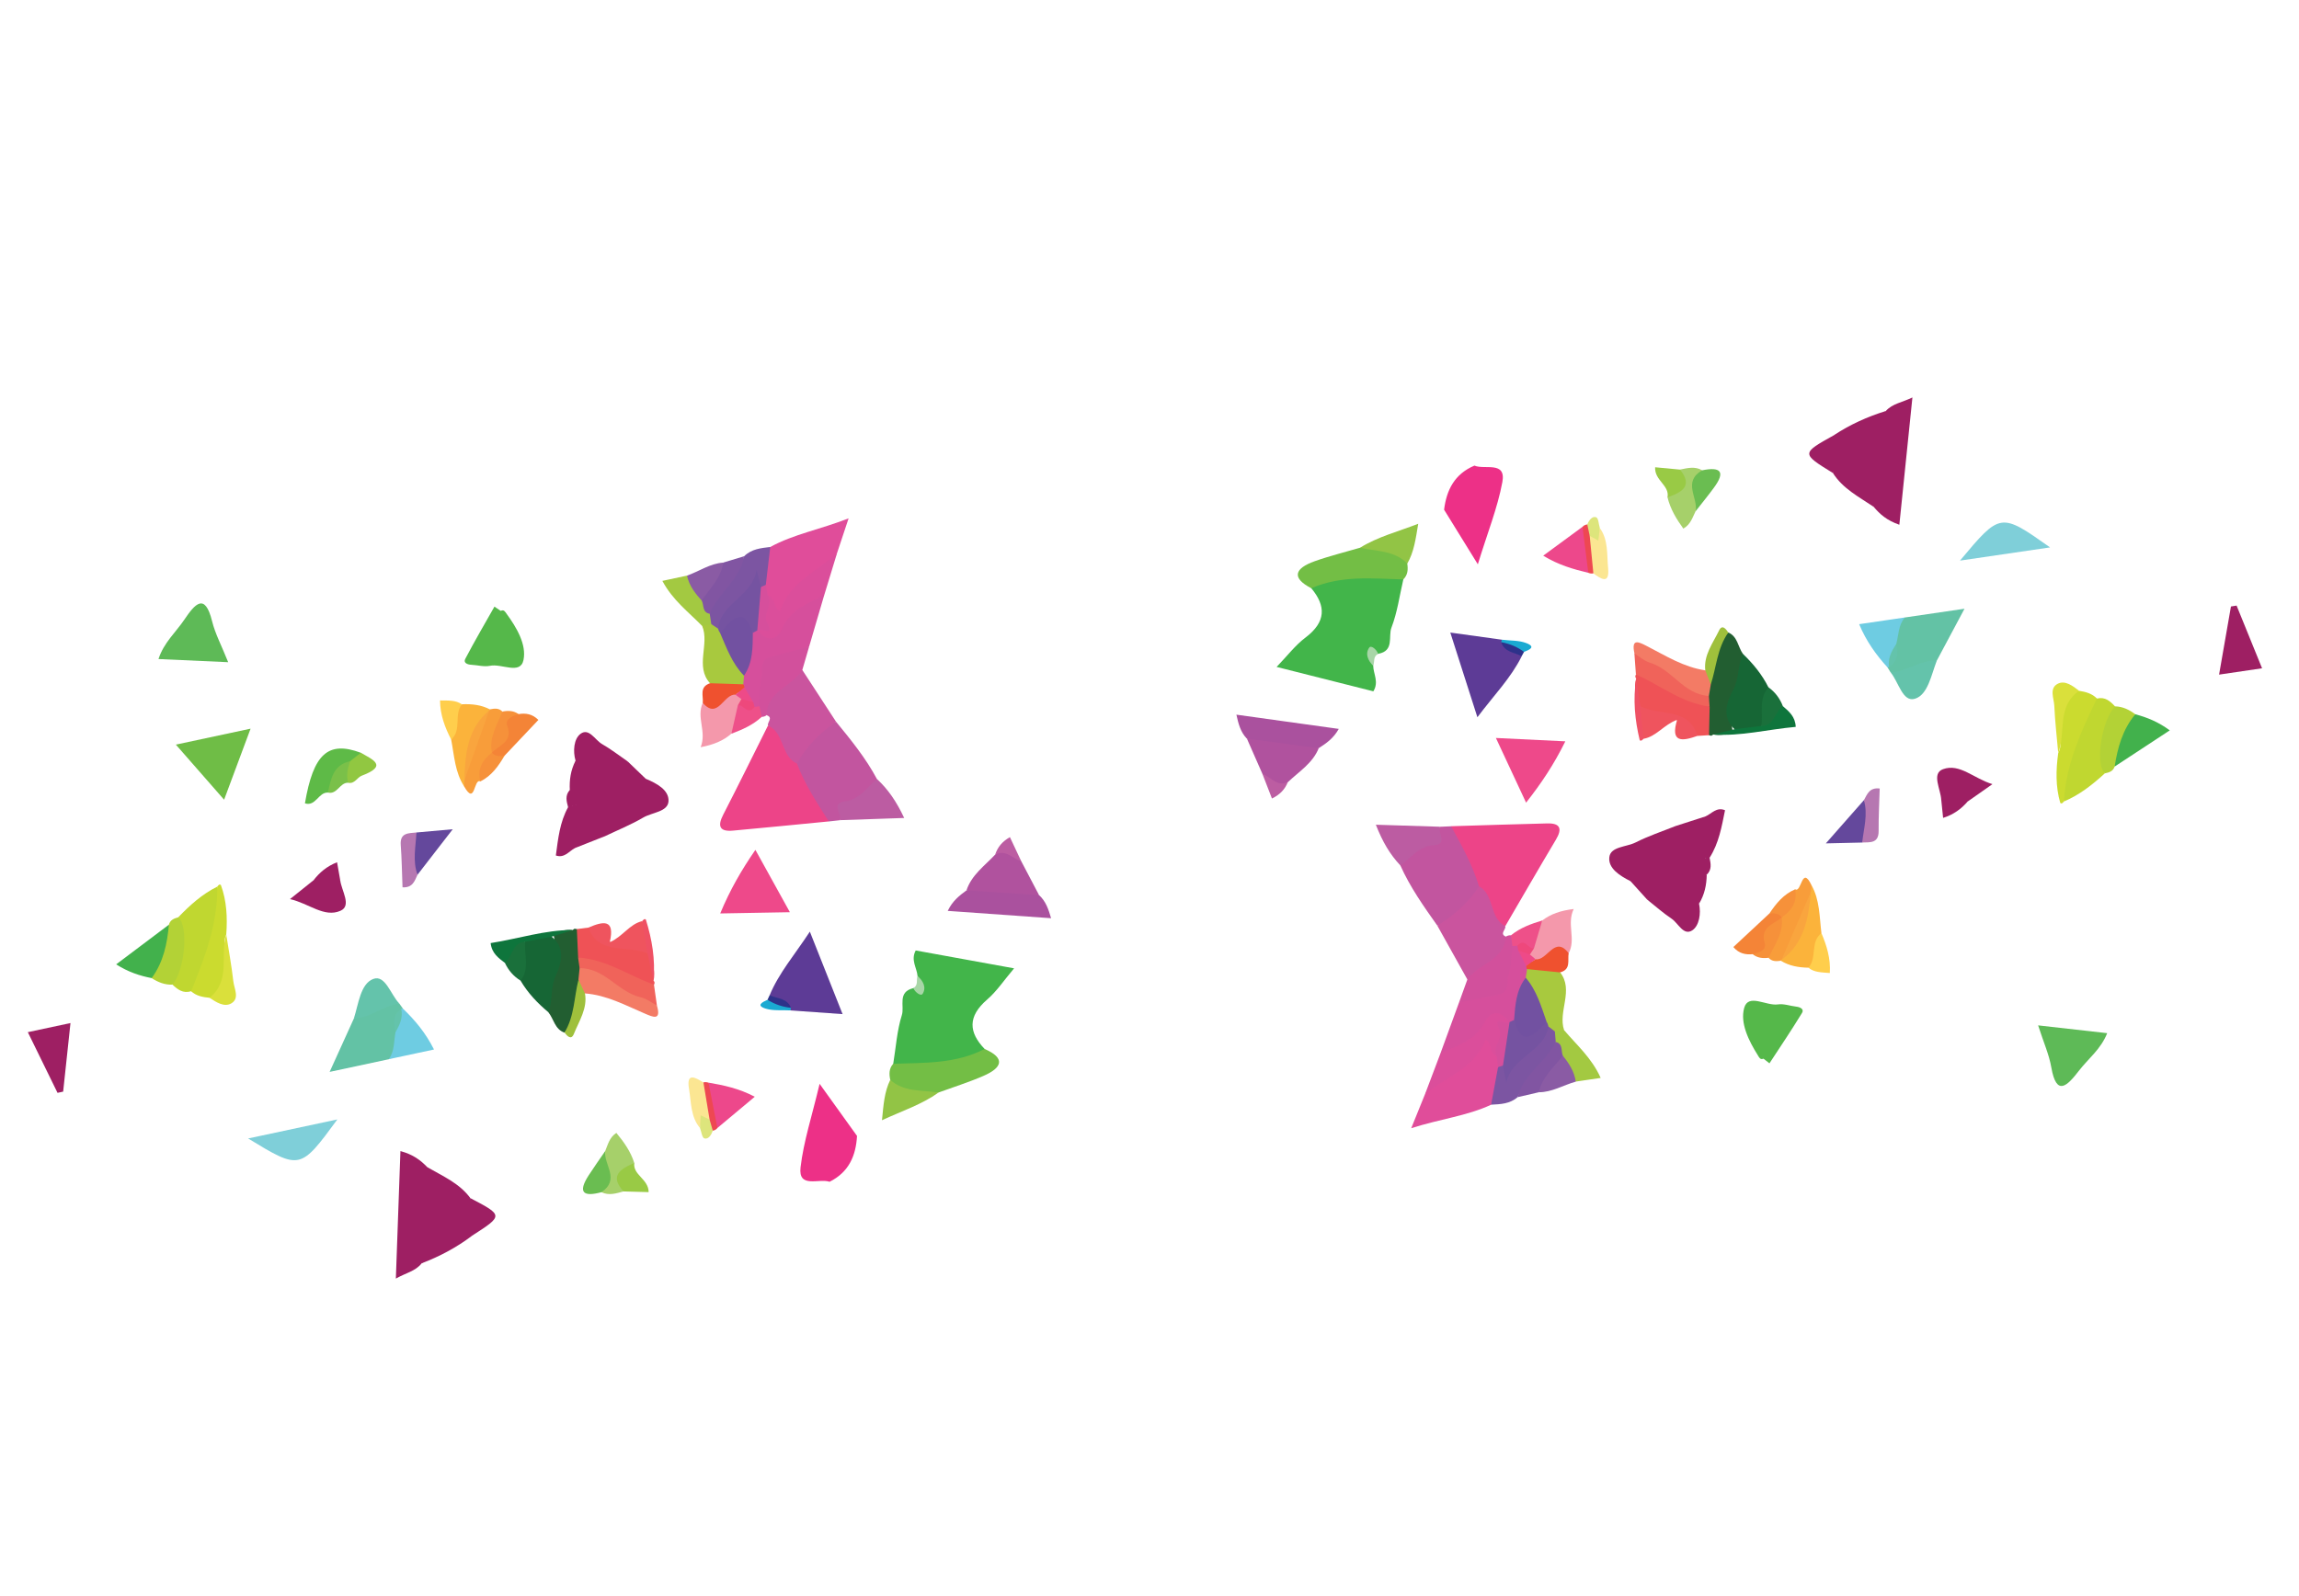 <svg width="468" height="325" viewBox="0 0 468 325" fill="none" xmlns="http://www.w3.org/2000/svg">
<g clip-path="url(#clip0_397_17004)">
<path fill-rule="evenodd" clip-rule="evenodd" d="M305.74 130.258C302.433 129.804 299.142 129.34 295.233 128.802C297.04 134.465 298.736 139.774 300.749 146.044C304.135 141.537 307.57 138.061 309.776 133.614C309.069 132.312 307.896 131.583 306.542 131.107C306.23 130.861 305.963 130.578 305.74 130.258Z" fill="#5D3B96"/>
<path fill-rule="evenodd" clip-rule="evenodd" d="M268.453 152.34C269.954 151.371 271.432 150.383 272.528 148.418C265.63 147.457 258.844 146.519 251.691 145.521C252.084 147.298 252.495 149.031 253.821 150.408C258.394 152.827 263.265 153.478 268.453 152.34Z" fill="#AA519E"/>
<path fill-rule="evenodd" clip-rule="evenodd" d="M268.453 152.34C263.587 151.697 258.708 151.05 253.834 150.411C254.883 152.792 255.93 155.185 256.979 157.565C258.35 159.092 259.437 161.406 262.156 159.272C264.426 157.107 267.22 155.414 268.453 152.34Z" fill="#B0529E"/>
<path fill-rule="evenodd" clip-rule="evenodd" d="M262.156 159.272C259.868 160.234 258.696 158.169 256.979 157.565C257.586 159.126 258.193 160.687 258.927 162.593C260.61 161.781 261.554 160.712 262.156 159.272Z" fill="#BC5DA2"/>
<path fill-rule="evenodd" clip-rule="evenodd" d="M305.74 130.258C305.67 130.421 305.627 130.59 305.592 130.754C306.849 132.051 308.454 132.578 310.241 132.742C311.326 132.318 312.73 131.727 310.711 130.949C309.212 130.36 307.411 130.469 305.74 130.258Z" fill="#1AAAD2"/>
<path fill-rule="evenodd" clip-rule="evenodd" d="M310.241 132.742C308.871 131.7 307.306 131.073 305.592 130.754C306.22 132.778 308.25 132.831 309.763 133.611C309.926 133.327 310.091 133.029 310.241 132.742Z" fill="#2D328A"/>
<path fill-rule="evenodd" clip-rule="evenodd" d="M266.936 119.779C269.952 123.388 269.962 126.64 265.74 129.832C263.693 131.369 262.09 133.503 259.876 135.8C266.711 137.527 273.104 139.142 279.569 140.768C280.747 138.864 279.568 137.234 279.54 135.55C279.291 134.517 277.931 133.083 280.552 133.127C283.891 132.557 282.559 129.571 283.253 127.801C284.46 124.665 284.904 121.265 285.67 117.983C285.693 117.185 285.32 116.501 284.572 116.449C279.053 116.082 273.532 116.27 268.069 117.67C267.171 117.906 266.609 118.726 266.936 119.779Z" fill="#42B54A"/>
<path fill-rule="evenodd" clip-rule="evenodd" d="M306.421 188.594C309.849 182.726 313.233 176.84 316.714 171.006C318.12 168.669 317.548 167.595 314.96 167.664C308.436 167.817 301.914 168.047 295.401 168.238C295.154 173.233 298.619 176.686 300.204 180.935C302.677 183.165 301.674 188.245 306.421 188.594Z" fill="#ED4488"/>
<path fill-rule="evenodd" clip-rule="evenodd" d="M301.063 180.447C299.759 176.097 297.548 172.187 295.406 168.246C294.642 168.281 293.891 168.318 293.135 168.347C292.156 169.58 292.25 171.468 289.709 171.652C287.457 171.82 285.506 173.575 285.068 176.22C287.045 180.645 289.823 184.561 292.594 188.481C297.267 187.461 300.518 184.382 301.063 180.447Z" fill="#C2559F"/>
<path fill-rule="evenodd" clip-rule="evenodd" d="M290.133 222.676C289.314 224.698 288.494 226.72 287.277 229.729C293.223 227.821 298.563 227.255 303.543 224.948C305.643 222.74 305.914 220.017 306.067 217.243C306.02 216.42 305.831 215.638 305.554 214.874C302.988 209.828 303.023 209.851 299.421 214.012C296.643 217.219 292.43 218.938 290.133 222.676Z" fill="#E04D9A"/>
<path fill-rule="evenodd" clip-rule="evenodd" d="M301.062 180.447C298.952 183.865 295.957 186.373 292.598 188.489C294.634 192.139 296.675 195.798 298.715 199.456C302.272 199.253 304.218 196.375 306.65 194.389C307.9 193.37 307.82 191.861 306.545 190.718C305.196 190.139 306.583 189.294 306.434 188.598C303.123 186.909 304.276 182.194 301.062 180.447Z" fill="#CA549E"/>
<path fill-rule="evenodd" clip-rule="evenodd" d="M381.416 103.197C382.665 104.686 384.072 105.959 386.645 106.85C387.531 98.228 388.38 89.916 389.304 80.93C387.153 81.975 385.256 82.164 383.865 83.708C381.047 85.768 380.184 88.258 380.704 91.737C381.269 95.476 378.636 99.614 381.416 103.197Z" fill="#9E1F63"/>
<path fill-rule="evenodd" clip-rule="evenodd" d="M293.969 103.787C296 107.076 298.034 110.351 300.838 114.904C302.817 108.438 304.868 103.376 305.831 98.155C306.635 93.801 302.222 95.705 300.143 94.808C296.115 96.505 294.461 99.763 293.969 103.787Z" fill="#ED3087"/>
<path fill-rule="evenodd" clip-rule="evenodd" d="M266.936 119.779C273.069 117.108 279.382 117.808 285.662 117.988C286.608 117.051 286.65 115.932 286.476 114.765C284.776 109.69 280.648 111.071 276.867 111.528C273.765 112.442 270.619 113.207 267.586 114.291C263.611 115.724 262.787 117.628 266.936 119.779Z" fill="#73BE45"/>
<path fill-rule="evenodd" clip-rule="evenodd" d="M384.227 135.873C384.448 136.227 384.657 136.578 384.878 136.933C388.557 138.646 391.384 136.414 394.273 134.51C396.024 131.229 397.774 127.947 399.907 123.952C395.151 124.646 391.457 125.195 387.766 125.731C385.175 126.817 385.761 129.252 385.221 131.207C384.969 132.549 384.692 133.885 384.314 135.202C384.292 135.425 384.254 135.658 384.227 135.873Z" fill="#63C2A5"/>
<path fill-rule="evenodd" clip-rule="evenodd" d="M381.416 103.197C381.656 96.649 381.156 90.043 383.86 83.7C380.137 84.851 376.613 86.447 373.333 88.605C374.543 91.144 373.322 93.736 373.117 96.31C375.124 99.502 378.425 101.174 381.416 103.197Z" fill="#9E1F63"/>
<path fill-rule="evenodd" clip-rule="evenodd" d="M297.017 204.109C295.756 207.563 294.491 211.01 293.238 214.46C297.004 215.613 299.232 212.876 301.671 210.809C303.155 209.552 304.166 207.405 306.646 208.494C306.903 208.518 307.151 208.526 307.395 208.546C307.913 208.47 308.357 208.251 308.735 207.883C310.131 205.176 310.156 202.113 311.303 199.323C311.455 198.835 311.526 198.34 311.557 197.835C311.563 197.324 311.493 196.835 311.376 196.341C310.996 195.143 310.472 194.019 309.812 192.964C309.498 192.565 309.082 192.293 308.579 192.172C308.04 192.249 307.656 192.532 307.45 193.041C307.19 199.723 301.903 201.737 297.017 204.109Z" fill="#D64F9C"/>
<path fill-rule="evenodd" clip-rule="evenodd" d="M414.894 208.789C416.02 212.283 417.126 214.74 417.579 217.343C418.637 223.363 420.808 221.124 423.205 218.021C425.081 215.582 427.657 213.654 428.956 210.375C424.38 209.847 420.028 209.362 414.894 208.789Z" fill="#5EBA57"/>
<path fill-rule="evenodd" clip-rule="evenodd" d="M318.649 150.95C313.783 150.715 309.643 150.513 304.516 150.267C306.674 154.904 308.573 158.956 310.66 163.437C313.795 159.455 316.314 155.683 318.649 150.95Z" fill="#EE498A"/>
<path fill-rule="evenodd" clip-rule="evenodd" d="M420.147 163.195C423.317 161.875 425.961 159.763 428.477 157.473C427.436 152.747 430.746 148.483 430.545 143.832C429.566 142.779 428.531 141.836 426.87 142.238C426.122 142.075 425.237 142.203 424.975 142.877C422.36 149.445 418.162 155.726 420.147 163.195Z" fill="#C0D730"/>
<path fill-rule="evenodd" clip-rule="evenodd" d="M341.043 168.217C338.341 169.302 335.551 170.22 332.956 171.54C331.087 172.485 327.864 172.357 327.608 174.529C327.323 176.819 329.77 178.336 331.887 179.409C336.408 178.281 341.654 178.356 343.159 172.283C343.259 170.479 342.413 169.203 341.043 168.217Z" fill="#9E1F63"/>
<path fill-rule="evenodd" clip-rule="evenodd" d="M417.326 111.463C407.221 104.324 407.22 104.324 398.988 114.15C405.172 113.238 410.943 112.394 417.326 111.463Z" fill="#7FCFD9"/>
<path fill-rule="evenodd" clip-rule="evenodd" d="M360.202 216.516C362.436 213.102 364.716 209.726 366.836 206.248C367.3 205.486 366.478 205.069 365.671 204.974C364.417 204.835 363.138 204.336 361.921 204.518C359.532 204.865 355.901 202.229 355.062 205.223C354.185 208.34 355.996 211.946 357.859 214.915C358.147 215.362 358.305 215.832 358.988 215.57C359.394 215.881 359.8 216.192 360.202 216.516Z" fill="#55B84A"/>
<path fill-rule="evenodd" clip-rule="evenodd" d="M347.9 149.698L348.36 149.823L348.78 149.562C350.13 149.865 351.45 149.445 352.774 149.222C351.485 143.704 356.683 138.716 354.798 133.144C353.778 131.706 353.727 129.594 351.821 128.783C348.017 131.451 348.773 136.016 346.936 139.504C346.764 140.312 346.704 141.121 346.69 141.935C346.656 142.751 346.685 143.562 346.621 144.384C346.622 146.283 345.897 148.371 347.9 149.698Z" fill="#225E31"/>
<path fill-rule="evenodd" clip-rule="evenodd" d="M354.798 133.144C353.68 135.464 354.112 138.068 352.813 140.474C351.45 142.995 350.465 146.021 353.092 148.492C354.616 149.718 356.267 148.483 357.85 148.526C361.057 146.19 360.079 142.983 359.992 139.954C358.696 137.344 356.88 135.143 354.798 133.144Z" fill="#166635"/>
<path fill-rule="evenodd" clip-rule="evenodd" d="M335.307 183.176C336.955 184.483 338.535 185.896 340.275 187.06C341.659 187.995 342.704 190.61 344.5 189.432C345.902 188.5 346.302 186.032 345.869 184.003C346.175 181.988 345.463 179.749 347.429 178.095L347.426 178.108C347.422 175.758 345.709 176.5 344.383 176.536C343.547 176.746 342.76 177.114 341.94 177.369C339.02 178.496 335.516 178.954 335.307 183.176Z" fill="#9E1F63"/>
<path fill-rule="evenodd" clip-rule="evenodd" d="M307.172 208.005C305.51 205.801 303.596 205.59 302.198 208.221C300.216 211.949 296.607 212.956 293.237 214.46C292.201 217.196 291.17 219.94 290.133 222.676C294.48 219.321 300.148 217.467 302.403 211.744C303.894 212.415 303.053 214.604 304.679 215.074C307.094 213.209 305.606 210.128 307.172 208.005Z" fill="#DB4E9B"/>
<path fill-rule="evenodd" clip-rule="evenodd" d="M420.147 163.195C420.532 155.699 423.61 148.945 426.87 142.238C425.89 141.219 424.592 140.875 423.226 140.658C419.431 141.334 419.211 144.236 419 147.134C418.852 149.209 420.11 151.234 418.982 153.351C418.511 156.778 418.437 160.168 419.397 163.475C419.406 163.546 419.658 163.617 419.745 163.577C419.913 163.488 420.024 163.323 420.147 163.195Z" fill="#CBDB2F"/>
<path fill-rule="evenodd" clip-rule="evenodd" d="M347.9 149.698C347.943 147.762 347.986 145.827 348.028 143.891C343.236 141.271 339.07 137.362 333.032 137.348C332.836 137.631 332.848 137.911 333.07 138.154C332.514 139.953 333.111 141.664 333.242 143.408C333.901 145.038 335.372 146.362 336.866 146.015C340.995 145.065 342.923 148.05 345.548 149.848C346.328 149.804 347.112 149.747 347.9 149.698Z" fill="#EF5256"/>
<path fill-rule="evenodd" clip-rule="evenodd" d="M454.147 123.495C453.365 128.035 452.57 132.571 451.729 137.366C454.767 136.921 457.429 136.532 460.483 136.076C458.68 131.647 456.99 127.483 455.296 123.31C454.922 123.388 454.535 123.442 454.147 123.495Z" fill="#9E1F63"/>
<path fill-rule="evenodd" clip-rule="evenodd" d="M285.068 176.22C287.244 174.696 288.768 172.299 291.917 172.097C294.816 171.921 292.625 169.589 293.13 168.339C289.042 168.205 284.951 168.085 280.078 167.931C281.441 171.417 282.956 173.985 285.068 176.22Z" fill="#BC5CA2"/>
<path fill-rule="evenodd" clip-rule="evenodd" d="M297.017 204.109C299.674 203.58 302.326 203.043 304.979 202.527C307.363 202.06 306.632 199.9 307.069 198.535C307.666 196.657 307.645 194.615 307.885 192.639C308.449 191.785 308.286 191.065 307.577 190.448C307.205 190.415 306.854 190.513 306.537 190.723C306.19 195.623 300.936 196.204 298.702 199.453C298.133 201.005 297.578 202.561 297.017 204.109Z" fill="#D2509C"/>
<path fill-rule="evenodd" clip-rule="evenodd" d="M310.864 197.319C310.77 197.905 310.676 198.491 310.591 199.072C310.705 202.406 312.57 205.063 313.745 207.988C313.953 208.45 314.216 208.857 314.514 209.265C315.003 209.847 315.605 210.284 316.36 210.532C317.164 210.64 317.886 210.498 318.399 209.763C317.105 205.948 320.449 201.631 317.588 197.986C315.61 195.902 313.383 195.591 310.864 197.319Z" fill="#A8C93E"/>
<path fill-rule="evenodd" clip-rule="evenodd" d="M316.523 210.026C316.077 209.684 315.639 209.337 315.193 208.994C312.664 211.579 309.554 213.614 307.742 216.866C307.181 217.873 306.638 217.256 306.106 216.844C305.618 216.692 305.228 216.835 304.958 217.272C304.487 219.826 304.013 222.394 303.538 224.94C305.442 224.836 307.359 224.791 308.94 223.399C310.857 219.079 316.345 217.311 317.181 212.231C317.291 211.392 317.076 210.659 316.523 210.026Z" fill="#7C55A2"/>
<path fill-rule="evenodd" clip-rule="evenodd" d="M347.87 141.71C348.001 140.925 348.128 140.154 348.258 139.37C347.94 138.388 348.572 136.997 347.135 136.492C342.711 135.851 339.068 133.509 335.243 131.551C333.709 130.773 332.001 129.811 332.721 133.05C335.601 137.656 341.064 139.027 344.952 142.394C345.644 142.999 347.055 142.79 347.87 141.71Z" fill="#F37B65"/>
<path fill-rule="evenodd" clip-rule="evenodd" d="M430.553 143.827C427.816 146.656 426.448 155.62 428.485 157.469C429.333 157.296 430.146 157.067 430.471 156.09C432.713 152.837 434.225 149.321 434.68 145.439C433.47 144.535 432.144 143.865 430.553 143.827Z" fill="#B3D236"/>
<path fill-rule="evenodd" clip-rule="evenodd" d="M434.68 145.439C432.063 148.563 431.079 152.261 430.471 156.09C434.141 153.678 437.81 151.267 441.696 148.716C439.344 146.988 437.081 146.079 434.68 145.439Z" fill="#42B14C"/>
<path fill-rule="evenodd" clip-rule="evenodd" d="M319.325 194.105C320.88 191.182 318.869 188.224 320.353 185.09C317.648 185.426 315.696 186.1 313.945 187.428C312.598 188.934 311.921 190.75 311.331 192.602C311.093 193.318 310.945 194.035 311.025 194.783C311.325 195.511 311.908 195.86 312.666 195.984C315.042 196.042 316.906 193.918 319.325 194.105Z" fill="#F498AB"/>
<path fill-rule="evenodd" clip-rule="evenodd" d="M400.559 163.201C402.05 162.16 403.529 161.117 405.595 159.668C401.791 158.526 398.928 155.379 395.535 156.621C393.13 157.498 395.082 160.711 395.172 162.889C396.9 163.585 398.76 163.165 400.559 163.201Z" fill="#9E1F63"/>
<path fill-rule="evenodd" clip-rule="evenodd" d="M370.78 190.001C370.374 186.697 370.458 183.268 368.776 180.269C368.358 180.606 368.046 181.012 367.821 181.488C367.004 186.247 365.24 190.696 362.73 194.893C362.654 195.137 362.578 195.381 362.515 195.628C364.217 196.671 366.119 197.01 368.127 197.043C372.443 195.849 369.297 192.152 370.78 190.001Z" fill="#FBB33B"/>
<path fill-rule="evenodd" clip-rule="evenodd" d="M386.01 131.158C386.511 129.325 386.404 127.324 387.766 125.731C384.766 126.165 381.78 126.603 378.46 127.095C379.912 130.562 381.896 133.326 384.219 135.878L384.543 135.829C385.329 134.345 385.592 132.743 386.01 131.158Z" fill="#6ECCE2"/>
<path fill-rule="evenodd" clip-rule="evenodd" d="M335.307 183.176C336.935 180.21 340.05 179.486 342.741 178.141C342.225 176.416 343.314 176.652 344.361 176.815C345.438 176.694 346.325 176.366 346.345 175.062C345.722 173.212 344.789 171.734 342.487 171.876C340.836 175.176 338.882 177.872 334.536 177.063C333.008 176.778 332.37 178.139 331.886 179.388C333.025 180.655 334.167 181.909 335.307 183.176Z" fill="#9E1F63"/>
<path fill-rule="evenodd" clip-rule="evenodd" d="M347.87 141.709C342.71 141.407 340.418 136.285 335.85 134.934C334.71 134.596 333.747 133.699 332.708 133.046C332.807 134.478 332.92 135.913 333.019 137.345C338.014 139.525 342.321 143.15 348.011 143.879C347.971 143.162 347.923 142.429 347.87 141.709Z" fill="#F0635A"/>
<path fill-rule="evenodd" clip-rule="evenodd" d="M322.146 107.271C319.563 109.17 316.988 111.064 314.151 113.147C317.261 115.054 320.268 115.897 323.328 116.641C324.87 113.196 324.612 110.047 322.146 107.271Z" fill="#ED488B"/>
<path fill-rule="evenodd" clip-rule="evenodd" d="M316.523 210.026C316.592 210.736 316.639 211.448 316.695 212.155C316.627 213.399 316.827 214.572 317.368 215.687C318.205 217.431 318.925 219.257 320.776 220.234C322.351 220.005 323.927 219.775 325.843 219.488C324.018 215.392 320.937 212.772 318.394 209.754C317.767 209.851 317.147 209.943 316.523 210.026Z" fill="#A3C941"/>
<path fill-rule="evenodd" clip-rule="evenodd" d="M276.867 111.528C280.187 112.284 283.896 112.057 286.476 114.765C287.848 112.371 288.187 109.762 288.702 106.651C284.482 108.285 280.464 109.292 276.867 111.528Z" fill="#92C445"/>
<path fill-rule="evenodd" clip-rule="evenodd" d="M345.535 149.844C343.825 143.935 337.733 145.876 333.901 143.756C333.068 146.129 333.37 148.346 334.556 150.436C337.168 149.999 338.682 147.565 341.41 146.563C339.955 151.326 342.489 150.925 345.535 149.844Z" fill="#EF545E"/>
<path fill-rule="evenodd" clip-rule="evenodd" d="M394.273 134.51C390.92 134.349 388.138 136.73 384.878 136.933C386.505 138.871 387.31 143.053 389.821 142.279C392.474 141.465 393.149 137.376 394.273 134.51Z" fill="#64C3AB"/>
<path fill-rule="evenodd" clip-rule="evenodd" d="M368.651 181.547C368.697 181.122 368.738 180.689 368.776 180.269C366.759 176.056 366.756 181.888 365.424 181.078C364.655 182.85 363.423 184.365 362.428 186.017C362.181 186.439 361.984 186.888 361.826 187.346C361.262 189.912 359.568 192.265 360.01 195.018C360.684 195.799 361.593 195.767 362.515 195.628L362.648 195.461C366.38 191.499 366.904 186.284 368.651 181.547Z" fill="#F89D3A"/>
<path fill-rule="evenodd" clip-rule="evenodd" d="M339.446 101.258C340.029 103.651 341.252 105.674 342.672 107.636C344.18 106.773 344.548 105.328 345.181 104.069C346.134 101.36 346.403 98.561 346.494 95.757C345.048 94.904 343.519 95.304 341.992 95.615C341.69 97.727 340.917 99.644 339.446 101.258Z" fill="#A6D06A"/>
<path fill-rule="evenodd" clip-rule="evenodd" d="M373.122 96.318C374.203 93.732 377.896 91.118 373.338 88.613C366.668 92.332 366.668 92.332 373.122 96.318Z" fill="#9E1F63"/>
<path fill-rule="evenodd" clip-rule="evenodd" d="M318.156 214.987C317.716 214.023 318.242 212.528 316.7 212.163C314.709 216.305 310.076 218.693 308.944 223.407C310.381 223.073 311.817 222.739 313.253 222.405C315.408 220.252 318.209 218.534 318.156 214.987Z" fill="#8155A2"/>
<path fill-rule="evenodd" clip-rule="evenodd" d="M379.427 162.932C377.051 165.624 374.679 168.325 371.678 171.731C374.836 171.656 376.961 171.608 379.086 171.56C381.431 168.666 381.908 165.787 379.427 162.932Z" fill="#64489C"/>
<path fill-rule="evenodd" clip-rule="evenodd" d="M342.487 171.876C343.704 172.92 344.92 173.964 346.137 175.009C346.77 175.218 347.205 175.004 347.452 174.36C347.6 171.633 349.174 168.798 347.225 166.223C345.178 166.887 343.11 167.552 341.051 168.212C341.523 169.434 342.002 170.651 342.487 171.876Z" fill="#9E1F63"/>
<path fill-rule="evenodd" clip-rule="evenodd" d="M379.427 162.932C380.282 165.803 379.397 168.681 379.081 171.552C380.69 171.491 382.451 171.759 382.427 169.19C382.404 166.343 382.558 163.479 382.644 160.557C380.54 160.305 380.09 161.743 379.427 162.932Z" fill="#B677B1"/>
<path fill-rule="evenodd" clip-rule="evenodd" d="M360.203 185.991C357.775 188.261 355.326 190.533 352.854 192.841C354.015 194.183 355.34 194.424 356.807 194.292C358.848 195.012 359.989 193.959 360.178 192.102C360.391 189.987 362.004 188.632 362.703 186.814L362.711 186.809C362.485 184.867 361.423 185.2 360.203 185.991Z" fill="#F48437"/>
<path fill-rule="evenodd" clip-rule="evenodd" d="M418.985 153.338C420.621 149.175 418.576 143.929 423.235 140.654C421.954 139.669 420.385 138.459 418.895 139.223C417.109 140.14 418.113 142.183 418.185 143.697C418.336 146.909 418.702 150.127 418.985 153.338Z" fill="#DAE03B"/>
<path fill-rule="evenodd" clip-rule="evenodd" d="M346.499 95.765C342.476 98.122 345.683 101.308 345.185 104.077C346.417 102.506 347.676 100.963 348.862 99.353C351.395 95.938 350.153 95.019 346.499 95.765Z" fill="#6ABD51"/>
<path fill-rule="evenodd" clip-rule="evenodd" d="M358.535 147.821C356.72 148.037 354.91 148.262 353.095 148.479C351.652 148.839 350.218 149.194 348.775 149.554C354.344 149.968 359.799 148.517 365.548 148.006C365.469 145.922 364.179 144.866 362.925 143.777C360.065 143.61 360.337 146.839 358.535 147.821Z" fill="#0E753C"/>
<path fill-rule="evenodd" clip-rule="evenodd" d="M319.325 194.105C316.492 190.321 314.944 195.746 312.579 195.318C312.072 195.95 310.922 195.706 310.692 196.714C310.688 196.949 310.749 197.145 310.869 197.327C313.112 197.552 315.35 197.769 317.585 197.999C319.86 197.387 319.071 195.537 319.325 194.105Z" fill="#EF512F"/>
<path fill-rule="evenodd" clip-rule="evenodd" d="M324.358 116.758C325.875 117.845 327.698 119.147 327.354 115.63C327.088 112.895 327.426 109.933 325.677 107.526C325.521 109.143 322.734 108.391 323.06 110.428C323.565 112.524 322.928 114.891 324.358 116.758Z" fill="#FBE692"/>
<path fill-rule="evenodd" clip-rule="evenodd" d="M318.156 214.987C316.294 217.319 313.919 219.326 313.253 222.405C315.939 222.411 318.26 220.944 320.772 220.247C320.487 218.186 319.409 216.539 318.156 214.987Z" fill="#8A5BA4"/>
<path fill-rule="evenodd" clip-rule="evenodd" d="M347.212 166.22C346.806 169.089 346.282 171.963 347.214 174.777C347.526 175.134 347.794 175.084 348.015 174.655C349.915 171.682 350.474 168.347 351.158 164.98C349.441 164.266 348.453 165.67 347.212 166.22Z" fill="#9E1F63"/>
<path fill-rule="evenodd" clip-rule="evenodd" d="M339.446 101.258C342.392 100.248 344.692 98.97 341.997 95.623C340.433 95.481 338.872 95.326 336.93 95.143C336.776 97.841 339.921 98.822 339.446 101.258Z" fill="#99CA45"/>
<path fill-rule="evenodd" clip-rule="evenodd" d="M370.78 190.001C368.423 191.853 369.96 195.016 368.127 197.043C369.277 197.994 370.72 197.988 372.493 198.128C372.674 195.16 371.863 192.549 370.78 190.001Z" fill="#FFCE4C"/>
<path fill-rule="evenodd" clip-rule="evenodd" d="M312.262 193.11C312.827 191.217 313.384 189.329 313.945 187.428C311.678 188.111 309.471 188.914 307.577 190.448C307.682 191.181 307.786 191.914 307.885 192.639C308.219 192.607 308.55 192.587 308.885 192.575C310.003 192.784 310.936 193.908 312.262 193.11Z" fill="#EE5089"/>
<path fill-rule="evenodd" clip-rule="evenodd" d="M358.535 147.821C361.248 147.833 361.276 144.923 362.925 143.777C362.326 142.211 361.365 140.927 360 139.949C357.9 142.345 358.983 145.191 358.535 147.821Z" fill="#1A703B"/>
<path fill-rule="evenodd" clip-rule="evenodd" d="M347.135 136.492C347.507 137.453 347.891 138.417 348.258 139.37C349.416 135.833 349.547 132 351.826 128.791C351.337 128.043 350.557 127.082 349.94 128.387C348.696 130.959 346.787 133.397 347.135 136.492Z" fill="#9FC03C"/>
<path fill-rule="evenodd" clip-rule="evenodd" d="M362.698 186.806C361.058 188.211 358.27 188.741 359.227 192.026C359.669 193.531 358.007 193.932 356.799 194.297C357.732 195.068 358.842 195.17 360.015 195.026C361.263 192.385 363.115 189.926 362.698 186.806Z" fill="#F6913A"/>
<path fill-rule="evenodd" clip-rule="evenodd" d="M400.559 163.201C398.954 161.261 396.995 162.723 395.176 162.876C395.3 164.072 395.421 165.259 395.552 166.54C397.721 165.859 399.25 164.696 400.559 163.201Z" fill="#9E1F63"/>
<path fill-rule="evenodd" clip-rule="evenodd" d="M360.203 185.991C361.15 185.948 362.094 185.939 362.706 186.801C364.749 185.389 365.944 183.608 365.429 181.086C363.083 182.082 361.567 183.955 360.203 185.991Z" fill="#F6913A"/>
<path fill-rule="evenodd" clip-rule="evenodd" d="M334.56 150.444C334.344 148.22 334.123 145.988 333.906 143.765C333.626 141.899 333.341 140.025 333.074 138.163C332.393 142.444 332.811 146.624 333.794 150.734C333.815 150.787 334.052 150.834 334.152 150.797C334.304 150.718 334.433 150.564 334.56 150.444Z" fill="#EF5164"/>
<path fill-rule="evenodd" clip-rule="evenodd" d="M323.612 109.106C324.201 109.43 324.783 109.758 325.364 110.086C325.469 109.24 325.569 108.386 325.677 107.526C325.438 106.752 325.398 105.494 324.921 105.325C324.108 105.034 323.468 105.945 323.115 106.784C322.672 107.71 322.73 108.515 323.612 109.106Z" fill="#DDE57C"/>
<path fill-rule="evenodd" clip-rule="evenodd" d="M323.612 109.106C323.449 108.331 323.283 107.568 323.12 106.792C322.739 106.82 322.414 106.979 322.146 107.271C322.534 110.398 322.926 113.511 323.323 116.633C323.648 116.771 323.996 116.818 324.358 116.758C324.113 114.209 323.856 111.656 323.612 109.106Z" fill="#EE4852"/>
<path fill-rule="evenodd" clip-rule="evenodd" d="M347.434 178.103C343.516 179.315 345.361 181.809 345.874 184.011C346.988 182.167 347.406 180.175 347.434 178.103Z" fill="#9E1F63"/>
<path fill-rule="evenodd" clip-rule="evenodd" d="M348.015 174.655C347.749 174.692 347.48 174.741 347.215 174.777C346.854 174.859 346.494 174.94 346.137 175.009C345.697 175.922 345.014 176.482 343.991 176.582C343.747 176.859 343.698 177.076 343.851 177.239C343.98 177.383 344.104 177.442 344.226 177.425C345.388 177.298 346.594 176.968 347.434 178.103C348.527 177.079 348.247 175.865 348.015 174.655Z" fill="#9E1F63"/>
<path fill-rule="evenodd" clip-rule="evenodd" d="M280.549 133.14C280.229 132.248 279.13 131.31 278.732 131.866C277.844 133.123 278.473 134.516 279.542 135.571C279.874 134.755 279.467 133.661 280.549 133.14Z" fill="#A8D6A7"/>
<path fill-rule="evenodd" clip-rule="evenodd" d="M304.954 217.285C305.292 217.184 305.616 217.079 305.949 216.97C307.772 214.164 309.54 211.358 307.291 208.111L307.169 208.018C306.838 208.966 303.732 206.36 305.19 209.558C306.071 211.486 303.683 213.192 304.676 215.087C304.77 215.804 304.858 216.547 304.954 217.285Z" fill="#D64F9C"/>
<path fill-rule="evenodd" clip-rule="evenodd" d="M386.01 131.158C385.036 132.587 384.266 134.061 384.551 135.824C386.398 134.638 386.417 132.96 386.01 131.158Z" fill="#64C3AB"/>
<path fill-rule="evenodd" clip-rule="evenodd" d="M314.856 208.112C313.745 204.94 312.828 201.686 310.588 199.085C308.599 201.669 308.456 204.68 308.221 207.669C307.811 209.823 308.204 211.953 310.586 212.04C312.754 212.122 314.761 210.852 314.856 208.112Z" fill="#7251A1"/>
<path fill-rule="evenodd" clip-rule="evenodd" d="M314.856 208.112C312.362 210.587 309.808 213.595 308.226 207.677C307.927 207.844 307.609 207.977 307.299 208.106C306.845 211.06 306.403 214.017 305.957 216.965C306.188 218.153 306.406 219.338 306.624 220.523C307.64 215.225 314.416 214.194 315.206 208.998C315.157 208.673 315.046 208.375 314.856 208.112Z" fill="#7553A1"/>
<path fill-rule="evenodd" clip-rule="evenodd" d="M312.262 193.11C311.061 193.282 310.399 190.848 308.885 192.575C308.956 192.898 309.018 193.226 309.08 193.553C309.773 194.069 310.215 195.242 311.445 194.357C311.718 193.941 311.99 193.525 312.262 193.11Z" fill="#EE487C"/>
<path fill-rule="evenodd" clip-rule="evenodd" d="M311.445 194.357C310.655 194.086 309.87 193.824 309.08 193.553C309.608 194.609 310.143 195.66 310.679 196.711C311.305 196.24 311.936 195.777 312.575 195.309C312.203 195 311.822 194.674 311.445 194.357Z" fill="#EE4A88"/>
<path fill-rule="evenodd" clip-rule="evenodd" d="M344.223 177.438C344.081 177.18 344.001 176.896 343.987 176.595C343.688 175.867 343.745 174.552 342.361 175.419C341.603 175.891 341.02 176.657 340.359 177.292C341.151 177.584 341.951 177.871 342.738 178.154C343.231 177.906 343.725 177.678 344.223 177.438Z" fill="#9E1F63"/>
<path fill-rule="evenodd" clip-rule="evenodd" d="M368.651 181.547C366.654 186.179 364.662 190.819 362.664 195.451C367.445 191.916 368.14 186.765 368.651 181.547Z" fill="#F9A53E"/>
<path fill-rule="evenodd" clip-rule="evenodd" d="M160.912 205.74C164.241 205.971 167.575 206.21 171.521 206.495C169.329 200.983 167.285 195.814 164.859 189.701C161.776 194.403 158.562 198.102 156.663 202.676C157.452 203.93 158.668 204.565 160.059 204.954C160.385 205.169 160.672 205.429 160.912 205.74Z" fill="#5D3B96"/>
<path fill-rule="evenodd" clip-rule="evenodd" d="M196.742 181.298C195.307 182.36 193.896 183.442 192.928 185.474C199.89 185.966 206.75 186.452 213.969 186.968C213.456 185.23 212.924 183.535 211.507 182.246C206.783 180.149 201.863 179.824 196.742 181.298Z" fill="#AA519E"/>
<path fill-rule="evenodd" clip-rule="evenodd" d="M196.742 181.298C201.665 181.61 206.592 181.93 211.512 182.254C210.306 179.945 209.096 177.648 207.887 175.352C206.408 173.922 205.174 171.695 202.591 174.003C200.457 176.286 197.778 178.153 196.742 181.298Z" fill="#B0529E"/>
<path fill-rule="evenodd" clip-rule="evenodd" d="M202.586 173.995C204.813 172.892 206.127 174.862 207.882 175.344C207.172 173.833 206.457 172.313 205.586 170.456C203.972 171.382 203.087 172.515 202.586 173.995Z" fill="#BC5DA2"/>
<path fill-rule="evenodd" clip-rule="evenodd" d="M160.912 205.74C160.955 205.57 160.998 205.401 161.02 205.234C159.677 204.032 158.025 203.612 156.239 203.579C155.175 204.057 153.815 204.743 155.889 205.388C157.438 205.859 159.227 205.636 160.912 205.74Z" fill="#1AAAD2"/>
<path fill-rule="evenodd" clip-rule="evenodd" d="M156.242 203.566C157.68 204.501 159.298 205.031 161.023 205.221C160.264 203.254 158.226 203.337 156.658 202.668C156.518 202.972 156.373 203.267 156.242 203.566Z" fill="#2D328A"/>
<path fill-rule="evenodd" clip-rule="evenodd" d="M200.44 213.591C197.181 210.204 196.959 206.967 200.97 203.513C202.906 201.845 204.366 199.619 206.437 197.174C199.483 195.915 192.981 194.73 186.406 193.534C185.357 195.504 186.64 197.05 186.782 198.722C187.102 199.725 188.558 201.079 185.936 201.201C182.625 201.986 184.166 204.859 183.591 206.68C182.592 209.869 182.375 213.278 181.833 216.604C181.865 217.402 182.279 218.062 183.041 218.062C188.589 218.068 194.1 217.511 199.473 215.755C200.334 215.476 200.843 214.621 200.44 213.591Z" fill="#42B54A"/>
<path fill-rule="evenodd" clip-rule="evenodd" d="M156.334 147.741C153.299 153.806 150.309 159.89 147.208 165.917C145.961 168.337 146.606 169.367 149.195 169.133C155.704 168.546 162.218 167.891 168.732 167.257C168.635 162.278 164.937 159.064 163.076 154.946C160.445 152.897 161.113 147.774 156.334 147.741Z" fill="#ED4488"/>
<path fill-rule="evenodd" clip-rule="evenodd" d="M162.243 155.496C163.836 159.74 166.313 163.481 168.724 167.262C169.472 167.182 170.228 167.097 170.984 167.013C171.887 165.725 171.657 163.852 174.194 163.493C176.441 163.186 178.272 161.303 178.526 158.645C176.254 154.374 173.217 150.656 170.185 146.946C165.568 148.264 162.523 151.541 162.243 155.496Z" fill="#C2559F"/>
<path fill-rule="evenodd" clip-rule="evenodd" d="M170.354 112.743C171.039 110.679 171.724 108.616 172.749 105.544C166.929 107.831 161.61 108.749 156.789 111.38C154.83 113.715 154.743 116.45 154.781 119.21C154.883 120.033 155.118 120.799 155.443 121.533C158.345 126.381 158.309 126.358 161.632 121.987C164.21 118.612 168.311 116.629 170.354 112.743Z" fill="#E04D9A"/>
<path fill-rule="evenodd" clip-rule="evenodd" d="M162.243 155.496C164.131 151.944 166.951 149.254 170.18 146.938C167.9 143.433 165.619 139.929 163.33 136.429C159.785 136.856 158.023 139.858 155.726 141.995C154.545 143.094 154.726 144.588 156.079 145.639C157.469 146.139 156.14 147.061 156.334 147.741C159.744 149.205 158.905 153.966 162.243 155.496Z" fill="#CA549E"/>
<path fill-rule="evenodd" clip-rule="evenodd" d="M86.99 237.668C85.641 236.271 84.151 235.102 81.515 234.382C81.203 243.004 80.901 251.345 80.583 260.347C82.664 259.166 84.558 258.858 85.845 257.232C88.527 254.999 89.228 252.462 88.473 249.034C87.661 245.342 90.015 241.05 86.99 237.668Z" fill="#9E1F63"/>
<path fill-rule="evenodd" clip-rule="evenodd" d="M174.46 231.298C172.21 228.162 169.96 225.025 166.845 220.692C165.29 227.258 163.579 232.427 162.968 237.683C162.451 242.075 166.737 239.883 168.874 240.635C172.802 238.677 174.237 235.329 174.46 231.298Z" fill="#ED3087"/>
<path fill-rule="evenodd" clip-rule="evenodd" d="M200.44 213.591C194.482 216.666 188.126 216.378 181.825 216.609C180.942 217.596 180.981 218.722 181.222 219.871C183.257 224.803 187.298 223.164 191.053 222.458C194.093 221.348 197.194 220.378 200.162 219.09C204.038 217.417 204.731 215.459 200.44 213.591Z" fill="#73BE45"/>
<path fill-rule="evenodd" clip-rule="evenodd" d="M82.003 205.345C81.762 205.013 81.524 204.669 81.283 204.337C77.482 202.884 74.812 205.287 72.043 207.374C70.509 210.759 68.975 214.144 67.102 218.261C71.814 217.251 75.478 216.466 79.134 215.686C81.644 214.427 80.905 212.049 81.319 210.069C81.477 208.717 81.668 207.366 81.951 206.039C81.972 205.794 81.989 205.563 82.003 205.345Z" fill="#63C2A5"/>
<path fill-rule="evenodd" clip-rule="evenodd" d="M86.99 237.668C87.19 244.197 88.137 250.736 85.845 257.232C89.49 255.84 92.91 254.03 96.05 251.656C94.667 249.198 95.722 246.55 95.761 243.976C93.536 240.935 90.123 239.484 86.99 237.668Z" fill="#9E1F63"/>
<path fill-rule="evenodd" clip-rule="evenodd" d="M164.706 131.68C165.741 128.161 166.76 124.651 167.795 121.132C163.957 120.231 161.909 123.104 159.6 125.315C158.199 126.656 157.337 128.868 154.772 127.951C154.511 127.94 154.265 127.954 154.018 127.946C153.511 128.06 153.073 128.309 152.727 128.691C151.511 131.479 151.694 134.539 150.729 137.376C150.611 137.866 150.575 138.362 150.578 138.869C150.601 139.374 150.713 139.859 150.863 140.334C151.322 141.497 151.916 142.591 152.657 143.597C153.004 143.976 153.426 144.222 153.939 144.304C154.48 144.193 154.841 143.89 155.003 143.363C154.824 136.722 159.975 134.369 164.706 131.68Z" fill="#D64F9C"/>
<path fill-rule="evenodd" clip-rule="evenodd" d="M51.01 148.371C45.53 149.539 41.074 150.497 35.799 151.62C39.085 155.366 42.019 158.726 45.621 162.837C47.556 157.635 49.171 153.307 51.01 148.371Z" fill="#6FBD46"/>
<path fill-rule="evenodd" clip-rule="evenodd" d="M46.448 134.836C45.091 131.435 43.811 129.058 43.179 126.507C41.716 120.584 39.691 122.958 37.508 126.198C35.793 128.741 33.344 130.847 32.263 134.195C36.875 134.393 41.271 134.598 46.448 134.836Z" fill="#5EBA57"/>
<path fill-rule="evenodd" clip-rule="evenodd" d="M146.611 185.996C151.496 185.91 155.659 185.834 160.795 185.743C158.33 181.277 156.16 177.364 153.774 173.049C150.905 177.217 148.639 181.136 146.611 185.996Z" fill="#EE498A"/>
<path fill-rule="evenodd" clip-rule="evenodd" d="M44.222 180.543C41.139 182.065 38.635 184.337 36.279 186.785C37.633 191.425 34.606 195.885 35.114 200.497C36.16 201.477 37.254 202.351 38.898 201.828C39.659 201.939 40.536 201.76 40.759 201.076C42.925 194.367 46.709 187.834 44.222 180.543Z" fill="#C0D730"/>
<path fill-rule="evenodd" clip-rule="evenodd" d="M123.059 170.312C125.688 169.048 128.419 167.956 130.93 166.476C132.739 165.412 135.963 165.319 136.087 163.147C136.214 160.852 133.669 159.504 131.478 158.585C127.029 160.002 121.775 160.285 120.67 166.419C120.68 168.202 121.616 169.424 123.059 170.312Z" fill="#9E1F63"/>
<path fill-rule="evenodd" clip-rule="evenodd" d="M50.506 231.818C61.096 238.25 61.096 238.25 68.676 227.939C62.554 229.234 56.836 230.466 50.506 231.818Z" fill="#7FCFD9"/>
<path fill-rule="evenodd" clip-rule="evenodd" d="M100.654 123.521C98.65 127.063 96.593 130.571 94.704 134.178C94.289 134.966 95.146 135.33 95.961 135.364C97.226 135.43 98.54 135.82 99.74 135.571C102.113 135.067 105.913 137.449 106.561 134.413C107.227 131.257 105.174 127.783 103.109 124.956C102.788 124.528 102.598 124.078 101.931 124.386C101.505 124.098 101.08 123.809 100.654 123.521Z" fill="#55B84A"/>
<path fill-rule="evenodd" clip-rule="evenodd" d="M117.428 189.184L116.958 189.099L116.552 189.384C115.184 189.181 113.9 189.678 112.581 189.986C114.233 195.389 109.356 200.693 111.626 206.115C112.734 207.478 112.928 209.571 114.894 210.259C118.518 207.344 117.457 202.861 119.065 199.266C119.176 198.449 119.19 197.635 119.153 196.829C119.132 196.013 119.048 195.201 119.056 194.379C118.932 192.498 119.515 190.374 117.428 189.184Z" fill="#225E31"/>
<path fill-rule="evenodd" clip-rule="evenodd" d="M111.634 206.11C112.586 203.733 111.983 201.176 113.128 198.696C114.331 196.092 115.113 193.022 112.321 190.738C110.715 189.615 109.14 190.96 107.552 191.019C104.5 193.561 105.693 196.684 105.979 199.695C107.445 202.181 109.41 204.261 111.634 206.11Z" fill="#166635"/>
<path fill-rule="evenodd" clip-rule="evenodd" d="M127.785 155.047C126.052 153.857 124.382 152.552 122.556 151.505C121.112 150.673 119.894 148.139 118.174 149.426C116.821 150.439 116.588 152.929 117.166 154.905C116.989 156.932 117.854 159.113 116.003 160.886L116.001 160.865C116.159 163.212 117.825 162.355 119.144 162.234C119.973 161.974 120.725 161.549 121.538 161.243C124.39 159.946 127.861 159.265 127.785 155.047Z" fill="#9E1F63"/>
<path fill-rule="evenodd" clip-rule="evenodd" d="M154.286 128.472C156.097 130.554 158.031 130.631 159.245 127.934C160.975 124.079 164.517 122.847 167.803 121.127C168.652 118.337 169.51 115.541 170.362 112.738C166.236 116.37 160.692 118.582 158.821 124.431C157.285 123.852 157.983 121.626 156.314 121.27C154.017 123.297 155.709 126.257 154.286 128.472Z" fill="#DB4E9B"/>
<path fill-rule="evenodd" clip-rule="evenodd" d="M44.222 180.543C44.344 188.035 41.716 194.952 38.903 201.836C39.947 202.795 41.276 203.043 42.657 203.173C46.413 202.245 46.432 199.34 46.456 196.444C46.472 194.369 45.064 192.445 46.063 190.261C46.308 186.824 46.152 183.438 44.969 180.22C44.939 180.15 44.692 180.087 44.61 180.136C44.455 180.228 44.348 180.401 44.222 180.543Z" fill="#CBDB2F"/>
<path fill-rule="evenodd" clip-rule="evenodd" d="M117.428 189.184C117.512 191.111 117.601 193.046 117.69 194.98C122.666 197.259 127.101 200.876 133.136 200.494C133.31 200.192 133.286 199.93 133.043 199.688C133.473 197.864 132.774 196.203 132.521 194.476C131.756 192.909 130.198 191.681 128.727 192.124C124.661 193.347 122.53 190.504 119.785 188.877C118.997 188.981 118.208 189.085 117.428 189.184Z" fill="#EF5256"/>
<path fill-rule="evenodd" clip-rule="evenodd" d="M12.856 222.278C13.338 217.717 13.829 213.152 14.347 208.316C11.35 208.959 8.713 209.521 5.665 210.171C7.764 214.468 9.738 218.497 11.712 222.526C12.098 222.452 12.475 222.36 12.856 222.278Z" fill="#9E1F63"/>
<path fill-rule="evenodd" clip-rule="evenodd" d="M178.529 158.632C176.452 160.286 175.088 162.786 171.95 163.192C169.065 163.558 171.414 165.73 170.979 167.004C175.081 166.865 179.187 166.712 184.063 166.554C182.482 163.186 180.788 160.725 178.529 158.632Z" fill="#BC5CA2"/>
<path fill-rule="evenodd" clip-rule="evenodd" d="M164.706 131.68C162.088 132.385 159.465 133.082 156.842 133.778C154.486 134.405 155.366 136.499 155.019 137.887C154.54 139.795 154.709 141.826 154.593 143.806C154.082 144.694 154.291 145.399 155.047 145.965C155.418 145.977 155.762 145.85 156.07 145.623C156.085 140.722 161.309 139.794 163.329 136.408C163.79 134.842 164.25 133.254 164.706 131.68Z" fill="#D2509C"/>
<path fill-rule="evenodd" clip-rule="evenodd" d="M151.307 139.352C151.361 138.757 151.408 138.166 151.459 137.583C151.126 134.269 149.078 131.753 147.707 128.923C147.466 128.481 147.181 128.076 146.856 127.695C146.326 127.137 145.689 126.753 144.93 126.553C144.117 126.505 143.398 126.689 142.939 127.459C144.489 131.166 141.432 135.687 144.529 139.116C146.655 141.077 148.901 141.234 151.307 139.352Z" fill="#A8C93E"/>
<path fill-rule="evenodd" clip-rule="evenodd" d="M144.789 127.078C145.263 127.393 145.724 127.704 146.198 128.019C148.55 125.286 151.535 123.06 153.126 119.696C153.621 118.651 154.2 119.235 154.763 119.607C155.269 119.716 155.641 119.561 155.889 119.104C156.192 116.528 156.5 113.96 156.798 111.375C154.903 111.606 152.982 111.775 151.481 113.263C149.856 117.685 144.479 119.808 143.986 124.927C143.937 125.773 144.202 126.499 144.789 127.078Z" fill="#7C55A2"/>
<path fill-rule="evenodd" clip-rule="evenodd" d="M117.987 197.134C117.912 197.919 117.832 198.695 117.749 199.485C118.142 200.444 117.606 201.867 119.067 202.28C123.532 202.621 127.336 204.712 131.299 206.4C132.893 207.076 134.658 207.928 133.729 204.747C130.541 200.346 124.981 199.352 120.857 196.258C120.131 195.706 118.735 195.995 117.987 197.134Z" fill="#F37B65"/>
<path fill-rule="evenodd" clip-rule="evenodd" d="M35.114 200.497C37.66 197.494 38.429 188.49 36.279 186.785C35.436 187.021 34.644 187.304 34.379 188.289C32.359 191.675 31.07 195.269 30.867 199.166C32.148 199.984 33.518 200.562 35.114 200.497Z" fill="#B3D236"/>
<path fill-rule="evenodd" clip-rule="evenodd" d="M30.875 199.161C33.29 195.882 34.028 192.142 34.387 188.284C30.874 190.923 27.358 193.575 23.648 196.364C26.111 197.927 28.431 198.691 30.875 199.161Z" fill="#42B14C"/>
<path fill-rule="evenodd" clip-rule="evenodd" d="M73.461 153.279C66.784 150.796 63.783 153.495 62.074 163.577C64.263 164.287 64.841 161.282 66.747 161.387C68.59 159.674 69.271 156.917 71.807 155.83C72.656 155.16 73.373 154.414 73.461 153.279Z" fill="#5EBA47"/>
<path fill-rule="evenodd" clip-rule="evenodd" d="M143.06 143.113C141.699 146.12 143.907 148.927 142.629 152.149C145.304 151.631 147.226 150.832 148.888 149.392C150.131 147.803 150.691 145.958 151.154 144.059C151.344 143.339 151.453 142.611 151.323 141.872C150.975 141.173 150.364 140.851 149.597 140.788C147.204 140.906 145.493 143.137 143.06 143.113Z" fill="#F498AB"/>
<path fill-rule="evenodd" clip-rule="evenodd" d="M63.83 179.232C62.418 180.369 61.002 181.498 59.034 183.075C62.917 183.96 65.991 186.905 69.305 185.455C71.666 184.429 69.493 181.346 69.256 179.201C67.463 178.598 65.638 179.152 63.83 179.232Z" fill="#9E1F63"/>
<path fill-rule="evenodd" clip-rule="evenodd" d="M91.846 150.597C92.47 153.86 92.611 157.277 94.5 160.142C94.901 159.793 95.184 159.36 95.37 158.874C95.879 154.077 97.333 149.536 99.569 145.193C99.623 144.95 99.673 144.7 99.731 144.444C97.957 143.521 96.03 143.308 94.024 143.406C89.78 144.889 93.178 148.359 91.846 150.597Z" fill="#FBB33B"/>
<path fill-rule="evenodd" clip-rule="evenodd" d="M80.516 210.149C80.145 212.015 80.382 213.994 79.129 215.677C82.089 215.046 85.057 214.409 88.348 213.702C86.666 210.35 84.492 207.732 81.995 205.35L81.667 205.412C81.003 206.933 80.844 208.563 80.516 210.149Z" fill="#6ECCE2"/>
<path fill-rule="evenodd" clip-rule="evenodd" d="M127.785 155.047C126.355 158.105 123.293 159.03 120.683 160.547C121.315 162.225 120.2 162.059 119.147 161.978C118.08 162.17 117.209 162.544 117.282 163.859C118.03 165.657 119.064 167.063 121.363 166.769C122.795 163.378 124.571 160.567 128.977 161.087C130.531 161.268 131.068 159.867 131.469 158.59C130.239 157.411 129.016 156.226 127.785 155.047Z" fill="#9E1F63"/>
<path fill-rule="evenodd" clip-rule="evenodd" d="M117.987 197.135C123.17 197.104 125.801 202.035 130.462 203.076C131.635 203.34 132.649 204.174 133.729 204.747C133.529 203.331 133.328 201.915 133.123 200.491C127.979 198.654 123.416 195.323 117.677 194.977C117.785 195.697 117.888 196.409 117.987 197.135Z" fill="#F0635A"/>
<path fill-rule="evenodd" clip-rule="evenodd" d="M146.035 229.684C148.492 227.629 150.948 225.573 153.65 223.317C150.415 221.627 147.346 220.977 144.238 220.448C142.914 223.984 143.378 227.088 146.035 229.684Z" fill="#ED488B"/>
<path fill-rule="evenodd" clip-rule="evenodd" d="M144.789 127.078C144.691 126.374 144.572 125.672 144.479 124.976C144.465 123.726 144.185 122.567 143.576 121.504C142.624 119.827 141.776 118.045 139.863 117.205C138.308 117.543 136.743 117.865 134.836 118.28C136.945 122.24 140.193 124.64 142.944 127.467C143.557 127.346 144.173 127.212 144.789 127.078Z" fill="#A3C941"/>
<path fill-rule="evenodd" clip-rule="evenodd" d="M191.058 222.466C187.681 221.932 183.986 222.404 181.227 219.879C180.014 222.355 179.855 224.968 179.541 228.103C183.652 226.192 187.612 224.921 191.058 222.466Z" fill="#92C445"/>
<path fill-rule="evenodd" clip-rule="evenodd" d="M119.785 188.877C121.885 194.642 127.855 192.311 131.825 194.16C132.502 191.748 132.046 189.568 130.721 187.561C128.142 188.165 126.784 190.694 124.123 191.866C125.268 187.045 122.758 187.597 119.785 188.877Z" fill="#EF545E"/>
<path fill-rule="evenodd" clip-rule="evenodd" d="M72.038 207.366C75.398 207.314 78.023 204.761 81.283 204.337C79.521 202.524 78.435 198.409 75.982 199.336C73.375 200.321 72.984 204.441 72.038 207.366Z" fill="#64C3AB"/>
<path fill-rule="evenodd" clip-rule="evenodd" d="M94.535 158.862C94.523 159.288 94.499 159.712 94.487 160.138C96.791 164.203 96.4 158.395 97.789 159.116C98.445 157.301 99.569 155.717 100.463 154.005C100.686 153.563 100.844 153.104 100.969 152.644C101.364 150.056 102.898 147.6 102.267 144.882C101.545 144.151 100.649 144.242 99.718 144.441L99.596 144.625C96.141 148.83 95.97 154.045 94.535 158.862Z" fill="#F89D3A"/>
<path fill-rule="evenodd" clip-rule="evenodd" d="M129.122 236.815C128.387 234.48 127.021 232.553 125.468 230.681C124.018 231.642 123.741 233.11 123.191 234.397C122.425 237.16 122.33 239.956 122.434 242.754C123.936 243.496 125.441 243 126.944 242.593C127.115 240.481 127.752 238.524 129.122 236.815Z" fill="#A6D06A"/>
<path fill-rule="evenodd" clip-rule="evenodd" d="M95.757 243.967C94.846 246.618 91.331 249.457 96.045 251.648C102.484 247.503 102.484 247.503 95.757 243.967Z" fill="#9E1F63"/>
<path fill-rule="evenodd" clip-rule="evenodd" d="M142.835 122.264C143.332 123.195 142.91 124.715 144.479 124.976C146.188 120.714 150.673 118.039 151.472 113.268C150.06 113.698 148.648 114.129 147.231 114.551C145.217 116.83 142.533 118.744 142.835 122.264Z" fill="#8155A2"/>
<path fill-rule="evenodd" clip-rule="evenodd" d="M84.997 178.111C87.197 175.269 89.391 172.42 92.164 168.851C89.009 169.135 86.889 169.323 84.77 169.511C82.609 172.528 82.321 175.427 84.997 178.111Z" fill="#64489C"/>
<path fill-rule="evenodd" clip-rule="evenodd" d="M121.367 166.756C120.08 165.798 118.793 164.839 117.505 163.881C116.855 163.715 116.439 163.963 116.234 164.603C116.274 167.329 114.893 170.248 117.007 172.692C119.019 171.894 121.035 171.105 123.054 170.303C122.488 169.127 121.93 167.945 121.367 166.756Z" fill="#9E1F63"/>
<path fill-rule="evenodd" clip-rule="evenodd" d="M84.997 178.111C83.951 175.309 84.638 172.394 84.77 169.511C83.16 169.683 81.386 169.522 81.58 172.079C81.794 174.912 81.822 177.766 81.94 180.678C84.059 180.789 84.417 179.328 84.997 178.111Z" fill="#B677B1"/>
<path fill-rule="evenodd" clip-rule="evenodd" d="M102.694 153.894C104.988 151.471 107.273 149.054 109.598 146.59C108.337 145.341 107.001 145.174 105.549 145.406C103.459 144.826 102.382 145.951 102.317 147.812C102.241 149.933 100.72 151.389 100.139 153.236L100.144 153.244C100.487 155.161 101.518 154.758 102.694 153.894Z" fill="#F48437"/>
<path fill-rule="evenodd" clip-rule="evenodd" d="M46.055 190.266C44.703 194.514 47.093 199.599 42.657 203.173C44.002 204.063 45.657 205.157 47.094 204.303C48.816 203.28 47.674 201.319 47.501 199.821C47.133 196.616 46.554 193.448 46.055 190.266Z" fill="#DAE03B"/>
<path fill-rule="evenodd" clip-rule="evenodd" d="M122.435 242.754C126.302 240.136 122.883 237.187 123.191 234.397C122.067 236.037 120.904 237.666 119.828 239.332C117.525 242.909 118.832 243.734 122.435 242.754Z" fill="#6ABD51"/>
<path fill-rule="evenodd" clip-rule="evenodd" d="M106.915 191.751C108.713 191.412 110.518 191.068 112.316 190.729C113.735 190.273 115.145 189.822 116.561 189.379C110.959 189.338 105.602 191.139 99.881 192.031C100.103 194.097 101.463 195.067 102.788 196.069C105.655 196.044 105.186 192.856 106.915 191.751Z" fill="#0E753C"/>
<path fill-rule="evenodd" clip-rule="evenodd" d="M143.06 143.113C146.146 146.691 147.332 141.194 149.731 141.459C150.198 140.795 151.368 140.961 151.532 139.936C151.52 139.712 151.446 139.513 151.31 139.339C149.057 139.264 146.795 139.194 144.542 139.119C142.303 139.886 143.212 141.676 143.06 143.113Z" fill="#EF512F"/>
<path fill-rule="evenodd" clip-rule="evenodd" d="M143.183 220.401C141.588 219.427 139.672 218.246 140.26 221.729C140.716 224.429 140.569 227.398 142.484 229.673C142.528 228.057 145.371 228.621 144.91 226.62C144.258 224.555 144.736 222.162 143.183 220.401Z" fill="#FBE692"/>
<path fill-rule="evenodd" clip-rule="evenodd" d="M142.835 122.264C144.539 119.816 146.784 117.665 147.236 114.559C144.553 114.728 142.32 116.341 139.854 117.21C140.282 119.231 141.477 120.796 142.835 122.264Z" fill="#8A5BA4"/>
<path fill-rule="evenodd" clip-rule="evenodd" d="M117.012 172.7C117.225 169.823 117.552 166.934 116.438 164.184C116.102 163.842 115.844 163.929 115.645 164.356C113.945 167.443 113.613 170.788 113.153 174.197C114.907 174.789 115.811 173.336 117.012 172.7Z" fill="#9E1F63"/>
<path fill-rule="evenodd" clip-rule="evenodd" d="M129.122 236.815C126.238 238.02 124.03 239.453 126.949 242.601C128.519 242.64 130.093 242.688 132.047 242.742C132.013 240.046 128.81 239.264 129.122 236.815Z" fill="#99CA45"/>
<path fill-rule="evenodd" clip-rule="evenodd" d="M73.461 153.279C72.727 153.848 71.995 154.437 71.253 155.01C69.775 156.408 69.118 157.847 70.873 159.389C72.192 159.677 72.706 158.311 73.621 157.955C79.113 155.897 75.787 154.648 73.461 153.279Z" fill="#91C741"/>
<path fill-rule="evenodd" clip-rule="evenodd" d="M91.846 150.597C94.072 148.601 92.332 145.56 94.02 143.419C92.8 142.554 91.363 142.646 89.573 142.626C89.601 145.592 90.582 148.135 91.846 150.597Z" fill="#FFCE4C"/>
<path fill-rule="evenodd" clip-rule="evenodd" d="M150.195 143.635C149.76 145.561 149.333 147.482 148.893 149.4C151.114 148.566 153.273 147.627 155.06 145.969C154.91 145.252 154.755 144.526 154.605 143.809C154.273 143.863 153.936 143.909 153.607 143.95C152.469 143.819 151.459 142.751 150.195 143.635Z" fill="#EE5089"/>
<path fill-rule="evenodd" clip-rule="evenodd" d="M106.915 191.751C104.198 191.918 104.361 194.814 102.783 196.061C103.484 197.577 104.539 198.795 105.97 199.679C107.912 197.166 106.635 194.402 106.915 191.751Z" fill="#1A703B"/>
<path fill-rule="evenodd" clip-rule="evenodd" d="M119.08 202.283C118.638 201.353 118.204 200.418 117.762 199.488C116.839 203.084 116.967 206.907 114.91 210.249C115.456 210.963 116.287 211.861 116.821 210.528C117.884 207.875 119.636 205.321 119.08 202.283Z" fill="#9FC03C"/>
<path fill-rule="evenodd" clip-rule="evenodd" d="M100.139 153.236C101.689 151.719 104.439 151.013 103.263 147.824C102.718 146.348 104.35 145.842 105.544 145.398C104.56 144.691 103.438 144.661 102.271 144.89C101.199 147.603 99.512 150.174 100.139 153.236Z" fill="#F6913A"/>
<path fill-rule="evenodd" clip-rule="evenodd" d="M63.83 179.232C65.576 181.055 67.436 179.465 69.251 179.193C69.046 178.011 68.847 176.838 68.614 175.573C66.504 176.407 65.049 177.658 63.83 179.232Z" fill="#9E1F63"/>
<path fill-rule="evenodd" clip-rule="evenodd" d="M102.694 153.894C101.748 153.992 100.813 154.073 100.135 153.249C98.178 154.787 97.103 156.641 97.789 159.116C100.069 157.971 101.463 156.005 102.694 153.894Z" fill="#F6913A"/>
<path fill-rule="evenodd" clip-rule="evenodd" d="M70.868 159.381C70.47 157.894 70.762 156.451 71.249 155.002C67.741 155.771 67.394 158.683 66.743 161.378C68.638 161.854 69.17 159.329 70.868 159.381Z" fill="#7AC049"/>
<path fill-rule="evenodd" clip-rule="evenodd" d="M130.721 187.561C131.089 189.761 131.457 191.96 131.825 194.16C132.227 196.009 132.633 197.844 133.03 199.684C133.433 195.381 132.725 191.251 131.467 187.217C131.451 187.171 131.197 187.134 131.107 187.188C130.96 187.275 130.852 187.428 130.721 187.561Z" fill="#EF5164"/>
<path fill-rule="evenodd" clip-rule="evenodd" d="M144.45 227.964C143.838 227.677 143.238 227.392 142.634 227.1C142.589 227.954 142.536 228.814 142.487 229.66C142.78 230.414 142.905 231.665 143.396 231.804C144.222 232.042 144.8 231.081 145.105 230.237C145.47 229.291 145.361 228.494 144.45 227.964Z" fill="#DDE57C"/>
<path fill-rule="evenodd" clip-rule="evenodd" d="M144.45 227.964C144.667 228.719 144.875 229.479 145.1 230.229C145.479 230.18 145.79 229.996 146.04 229.692C145.438 226.615 144.836 223.538 144.234 220.461C143.893 220.333 143.551 220.315 143.191 220.396C143.608 222.921 144.02 225.437 144.45 227.964Z" fill="#EE4852"/>
<path fill-rule="evenodd" clip-rule="evenodd" d="M115.995 160.891C119.839 159.425 117.829 157.063 117.158 154.91C116.172 156.821 115.883 158.826 115.995 160.891Z" fill="#9E1F63"/>
<path fill-rule="evenodd" clip-rule="evenodd" d="M115.646 164.356C115.91 164.299 116.174 164.241 116.438 164.184C116.796 164.081 117.147 163.984 117.506 163.881C117.876 162.943 118.53 162.334 119.544 162.162C119.773 161.86 119.805 161.654 119.636 161.5C119.49 161.366 119.367 161.307 119.249 161.332C118.089 161.535 116.905 161.941 115.988 160.862C114.975 161.982 115.335 163.183 115.646 164.356Z" fill="#9E1F63"/>
<path fill-rule="evenodd" clip-rule="evenodd" d="M185.928 201.206C186.302 202.077 187.47 202.929 187.825 202.354C188.628 201.049 187.913 199.696 186.766 198.731C186.494 199.556 186.979 200.615 185.928 201.206Z" fill="#A8D6A7"/>
<path fill-rule="evenodd" clip-rule="evenodd" d="M155.889 119.104C155.566 119.23 155.243 119.356 154.917 119.494C153.275 122.402 151.698 125.305 154.169 128.387L154.291 128.48C154.565 127.511 157.837 129.896 156.167 126.824C155.16 124.96 157.439 123.109 156.316 121.292C156.169 120.561 156.031 119.826 155.889 119.104Z" fill="#D64F9C"/>
<path fill-rule="evenodd" clip-rule="evenodd" d="M80.516 210.149C81.405 208.671 82.07 207.15 81.675 205.407C79.918 206.705 80.001 208.39 80.516 210.149Z" fill="#64C3AB"/>
<path fill-rule="evenodd" clip-rule="evenodd" d="M146.588 128.881C147.918 131.956 149.047 135.139 151.459 137.583C153.277 134.88 153.212 131.87 153.255 128.874C153.527 126.692 152.984 124.607 150.601 124.686C148.422 124.754 146.501 126.15 146.588 128.881Z" fill="#7251A1"/>
<path fill-rule="evenodd" clip-rule="evenodd" d="M146.588 128.881C148.922 126.247 151.278 123.091 153.255 128.874C153.544 128.692 153.848 128.533 154.156 128.383C154.405 125.419 154.65 122.447 154.904 119.491C154.606 118.32 154.3 117.155 153.999 115.997C153.339 121.337 146.625 122.807 146.19 128.024C146.255 128.339 146.396 128.631 146.588 128.881Z" fill="#7553A1"/>
<path fill-rule="evenodd" clip-rule="evenodd" d="M150.195 143.635C151.386 143.391 152.215 145.771 153.607 143.95C153.515 143.628 153.424 143.307 153.346 142.989C152.613 142.519 152.084 141.386 150.919 142.344C150.678 142.774 150.436 143.204 150.195 143.635Z" fill="#EE487C"/>
<path fill-rule="evenodd" clip-rule="evenodd" d="M150.919 142.344C151.722 142.562 152.542 142.771 153.346 142.989C152.739 141.969 152.13 140.962 151.529 139.949C150.927 140.461 150.321 140.965 149.728 141.472C150.119 141.759 150.523 142.049 150.919 142.344Z" fill="#EE4A88"/>
<path fill-rule="evenodd" clip-rule="evenodd" d="M119.254 161.34C119.413 161.588 119.522 161.866 119.54 162.175C119.889 162.874 119.921 164.191 121.236 163.244C121.964 162.723 122.502 161.918 123.122 161.252C122.309 161.017 121.496 160.782 120.683 160.547C120.207 160.807 119.737 161.075 119.254 161.34Z" fill="#9E1F63"/>
<path fill-rule="evenodd" clip-rule="evenodd" d="M94.535 158.862C96.222 154.116 97.917 149.365 99.6 144.633C95.047 148.475 94.693 153.644 94.535 158.862Z" fill="#F9A53E"/>
</g>
<defs>
<clipPath id="clip0_397_17004">
<rect width="468" height="325" fill="white"/>
</clipPath>
</defs>
</svg>
